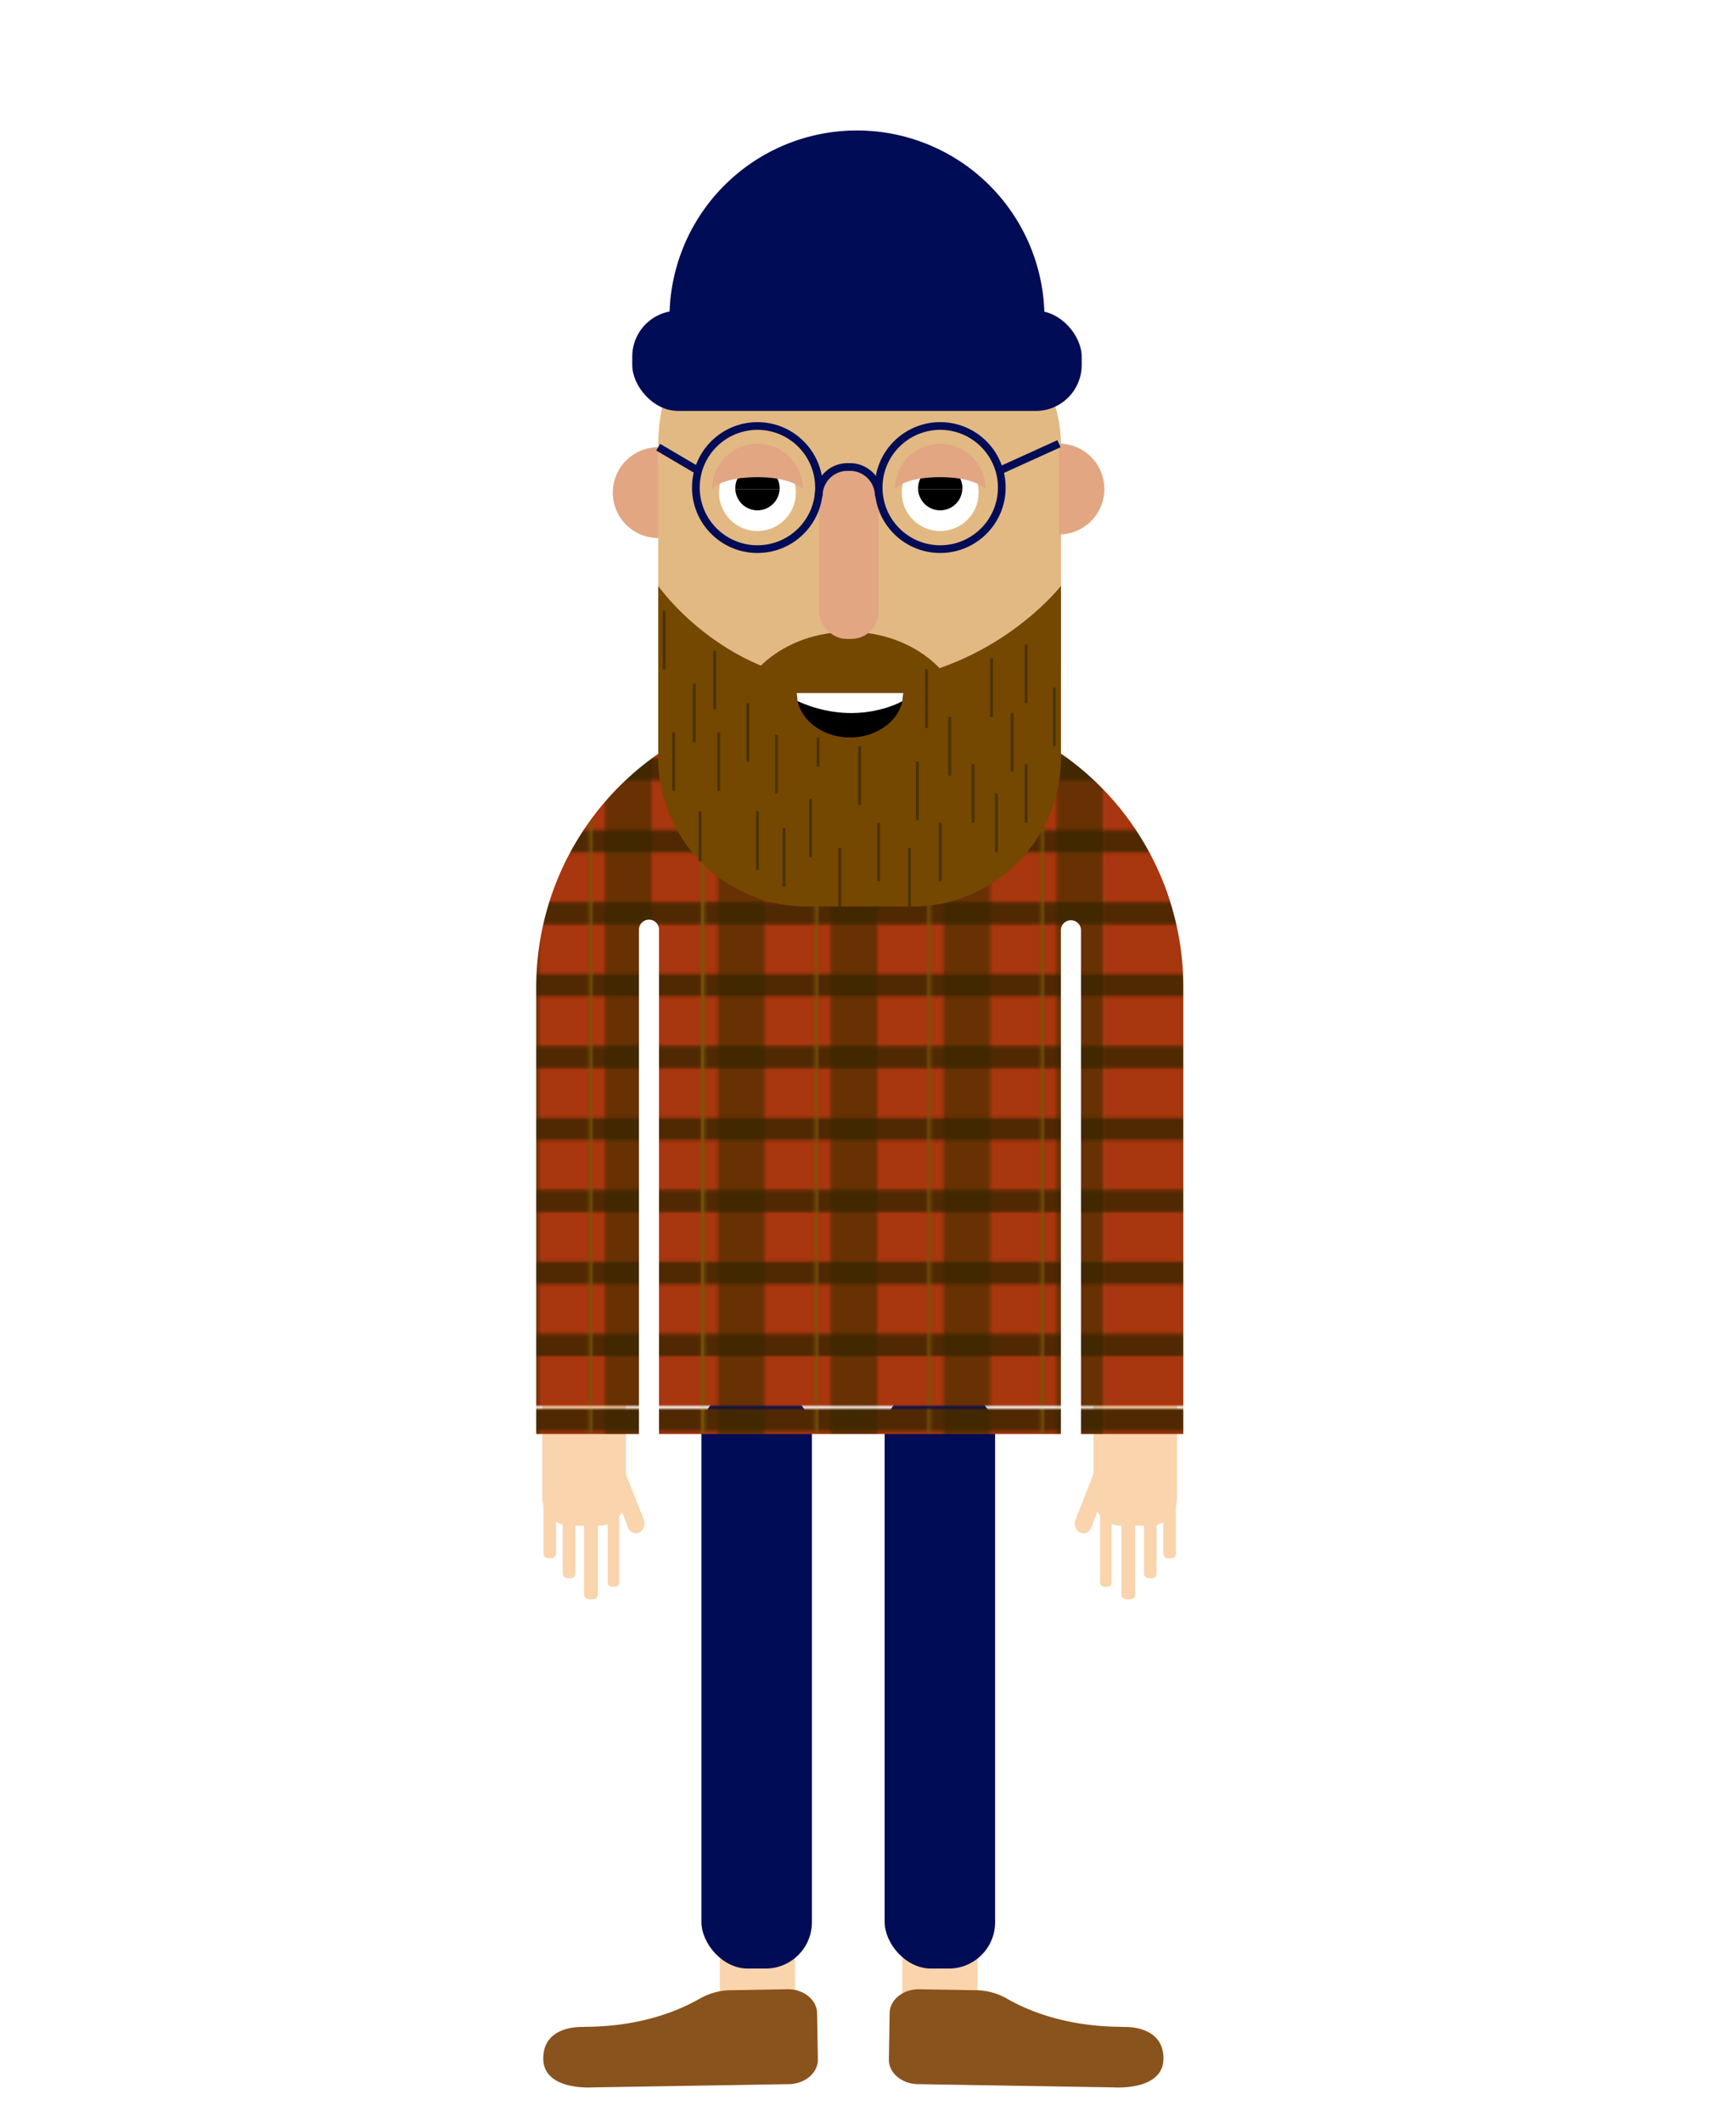 <svg id="Layer_1" data-name="Layer 1" xmlns="http://www.w3.org/2000/svg" xmlns:xlink="http://www.w3.org/1999/xlink" width="450" height="550" viewBox="0 0 450 550"><defs><style>.cls-1,.cls-13,.cls-14{fill:none;}.cls-2{fill:#a8360e;}.cls-3{fill:#553000;}.cls-3,.cls-4{opacity:0.76;}.cls-4,.cls-5{fill:#352600;}.cls-5{stroke:#7c5508;}.cls-13,.cls-14,.cls-5{stroke-miterlimit:10;}.cls-6{fill:#f9d4ac;}.cls-7{fill:#000c55;}.cls-8{fill:url(#New_Pattern_Swatch_3);}.cls-9{fill:#e2b983;}.cls-10{fill:#744800;}.cls-11{fill:#e2a683;}.cls-12{fill:#fff;}.cls-13{stroke:#000c55;stroke-width:2px;}.cls-14{stroke:#4c3202;stroke-width:0.75px;}.cls-15{fill:#89531d;}</style><pattern id="New_Pattern_Swatch_3" data-name="New Pattern Swatch 3" width="279.97" height="270.04" patternTransform="translate(73.82 -46.72) scale(0.76)" patternUnits="userSpaceOnUse" viewBox="0 0 279.97 270.04"><rect class="cls-1" width="279.97" height="270.04"/><rect class="cls-2" width="279.97" height="270.04"/><rect class="cls-3" x="263.23" width="15.87" height="270.04"/><rect class="cls-3" x="224.73" width="15.87" height="270.04"/><rect class="cls-3" x="186.23" width="15.87" height="270.04"/><rect class="cls-3" x="147.73" width="15.87" height="270.04"/><rect class="cls-3" x="109.23" width="15.87" height="270.04"/><rect class="cls-3" x="70.73" width="15.87" height="270.04"/><rect class="cls-3" x="32.23" width="15.87" height="270.04"/><polygon class="cls-4" points="279.97 252.99 279.97 245.44 0 245.44 0 252.99 279.97 252.99"/><polygon class="cls-4" points="279.97 228.44 279.97 220.9 0 220.9 0 228.44 279.97 228.44"/><polygon class="cls-4" points="279.97 203.9 279.97 196.35 0 196.35 0 203.9 279.97 203.9"/><polygon class="cls-4" points="279.97 179.35 279.97 171.81 0 171.81 0 179.35 279.97 179.35"/><polygon class="cls-4" points="279.97 154.81 279.97 147.26 0 147.26 0 154.81 279.97 154.81"/><polygon class="cls-4" points="279.97 130.26 279.97 122.72 0 122.72 0 130.26 279.97 130.26"/><polygon class="cls-4" points="279.97 105.72 279.97 98.18 0 98.18 0 105.72 279.97 105.72"/><polygon class="cls-4" points="279.97 81.18 279.97 73.63 0 73.63 0 81.18 279.97 81.18"/><polygon class="cls-4" points="279.97 56.63 279.97 49.09 0 49.09 0 56.63 279.97 56.63"/><polygon class="cls-4" points="279.97 32.09 279.97 24.54 0 24.54 0 32.09 279.97 32.09"/><polygon class="cls-4" points="279.97 7.54 279.97 0 0 0 0 7.54 279.97 7.54"/><line class="cls-5" x1="258.26" x2="258.26" y2="270.04"/><line class="cls-5" x1="219.82" x2="219.82" y2="270.04"/><line class="cls-5" x1="181.24" x2="181.24" y2="270.04"/><line class="cls-5" x1="142.42" x2="142.42" y2="270.04"/><line class="cls-5" x1="142.78" x2="142.78" y2="270.04"/><line class="cls-5" x1="104.24" x2="104.24" y2="270.04"/><line class="cls-5" x1="65.74" x2="65.74" y2="270.04"/><line class="cls-5" x1="27.22" x2="27.22" y2="270.04"/></pattern></defs><title>aevar</title><rect class="cls-6" x="186.59" y="493.66" width="19.5" height="33.26" rx="8.93" ry="8.93"/><rect class="cls-6" x="233.89" y="493.66" width="19.5" height="33.26" rx="8.93" ry="8.93"/><rect class="cls-7" x="229.32" y="359.36" width="28.63" height="150.94" rx="12" ry="12"/><rect class="cls-7" x="181.83" y="359.36" width="28.63" height="150.94" rx="12" ry="12"/><path class="cls-6" d="M279.92,397.26h0a2.64,2.64,0,0,1-1.14-3.31l5.23-13.3a2.15,2.15,0,0,1,2.95-1.28h0a2.65,2.65,0,0,1,1.13,3.31L282.86,396A2.14,2.14,0,0,1,279.92,397.26Z"/><rect class="cls-6" x="283.44" y="352.03" width="21.66" height="43.47" rx="7.05" ry="7.05"/><rect class="cls-6" x="301.53" y="387" width="3.27" height="16.93" rx="1.14" ry="1.14" transform="translate(606.33 790.93) rotate(-180)"/><rect class="cls-6" x="296.54" y="391.11" width="3.27" height="18.01" rx="1.14" ry="1.14" transform="translate(596.35 800.22) rotate(-180)"/><rect class="cls-6" x="290.69" y="391.54" width="3.57" height="23.05" rx="1.24" ry="1.24" transform="translate(584.95 806.13) rotate(180)"/><rect class="cls-6" x="285.17" y="390.09" width="2.97" height="21.25" rx="1.04" ry="1.04" transform="translate(573.3 801.44) rotate(180)"/><path class="cls-6" d="M165.75,397.26h0a2.65,2.65,0,0,0,1.14-3.31l-5.24-13.3a2.14,2.14,0,0,0-2.94-1.28h0a2.66,2.66,0,0,0-1.14,3.31l5.24,13.3A2.14,2.14,0,0,0,165.75,397.26Z"/><rect class="cls-6" x="140.57" y="352.03" width="21.66" height="43.47" rx="7.05" ry="7.05"/><rect class="cls-6" x="140.87" y="387" width="3.27" height="16.93" rx="1.14" ry="1.14"/><rect class="cls-6" x="145.86" y="391.11" width="3.27" height="18.01" rx="1.14" ry="1.14"/><rect class="cls-6" x="151.41" y="391.54" width="3.57" height="23.05" rx="1.24" ry="1.24"/><rect class="cls-6" x="157.53" y="390.09" width="2.97" height="21.25" rx="1.04" ry="1.04"/><path class="cls-8" d="M233.26,182.24H212.41A73.65,73.65,0,0,0,139,255.67V371.75h26.63V241a2.6,2.6,0,0,1,5.2,0V371.75H275V241a2.61,2.61,0,0,1,5.21,0V371.75h26.53V255.67A73.65,73.65,0,0,0,233.26,182.24Z"/><rect class="cls-9" x="170.62" y="67.64" width="104.42" height="150.9" rx="47.82" ry="47.82"/><path class="cls-10" d="M236.43,235H209.24a38.62,38.62,0,0,1-38.62-38.62V151.88s17.51,25.27,49.4,25.27c35.44,0,55-25.27,55-25.27v44.54A38.63,38.63,0,0,1,236.43,235Z"/><path class="cls-11" d="M170.62,115.93a11.77,11.77,0,0,0,0,23.54"/><path class="cls-11" d="M274.5,115a11.77,11.77,0,0,1,0,23.54"/><circle class="cls-12" cx="243.72" cy="127.7" r="9.96"/><path d="M249.45,126.79a5.74,5.74,0,0,1-11.47,0"/><path d="M238,126.8a5.74,5.74,0,1,1,11.47,0"/><path class="cls-10" d="M190,188.84c0-13.84,13.46-25.05,30.06-25.05s30.06,11.21,30.06,25.05"/><rect class="cls-11" x="212.3" y="122.03" width="15.45" height="43.59" rx="7.07" ry="7.07"/><path class="cls-13" d="M212.23,128.67a7.47,7.47,0,0,1,7.28-7.61h1a7.48,7.48,0,0,1,7.28,7.61"/><line class="cls-14" x1="179.95" y1="177.24" x2="179.95" y2="192.44"/><line class="cls-14" x1="193.86" y1="182.24" x2="193.86" y2="197.44"/><line class="cls-14" x1="186.32" y1="189.84" x2="186.32" y2="205.04"/><line class="cls-14" x1="201.28" y1="190.48" x2="201.28" y2="205.69"/><line class="cls-14" x1="196.34" y1="210.29" x2="196.34" y2="225.49"/><line class="cls-14" x1="210.11" y1="207.06" x2="210.11" y2="222.26"/><line class="cls-14" x1="222.83" y1="193.46" x2="222.83" y2="208.67"/><line class="cls-14" x1="227.76" y1="213.29" x2="227.76" y2="228.49"/><line class="cls-14" x1="237.79" y1="197.44" x2="237.79" y2="212.65"/><line class="cls-14" x1="243.72" y1="213.29" x2="243.72" y2="228.49"/><line class="cls-14" x1="235.74" y1="219.84" x2="235.74" y2="235.04"/><line class="cls-14" x1="246.17" y1="185.86" x2="246.17" y2="201.07"/><line class="cls-14" x1="252.23" y1="198.08" x2="252.23" y2="213.29"/><line class="cls-14" x1="258.29" y1="205.69" x2="258.29" y2="220.89"/><line class="cls-14" x1="266" y1="198.08" x2="266" y2="213.29"/><line class="cls-14" x1="262.36" y1="184.84" x2="262.36" y2="200.04"/><line class="cls-14" x1="273.31" y1="178.26" x2="273.31" y2="193.46"/><line class="cls-14" x1="266" y1="167.04" x2="266" y2="182.24"/><line class="cls-14" x1="257.02" y1="170.66" x2="257.02" y2="185.86"/><line class="cls-14" x1="240.17" y1="173.53" x2="240.17" y2="188.73"/><line class="cls-14" x1="172.13" y1="158.33" x2="172.13" y2="173.53"/><line class="cls-14" x1="174.61" y1="189.84" x2="174.61" y2="205.04"/><line class="cls-14" x1="185.28" y1="168.71" x2="185.28" y2="183.91"/><line class="cls-14" x1="212.06" y1="191.17" x2="212.06" y2="198.77"/><line class="cls-14" x1="217.68" y1="219.84" x2="217.68" y2="235.04"/><line class="cls-14" x1="181.47" y1="210.29" x2="181.47" y2="223.26"/><line class="cls-14" x1="203.22" y1="214.66" x2="203.22" y2="229.86"/><rect class="cls-7" x="163.89" y="80.55" width="116.5" height="25.97" rx="11.89" ry="11.89"/><path class="cls-7" d="M173.54,82.42a48.6,48.6,0,0,1,97.2,0"/><circle class="cls-13" cx="196.34" cy="126.39" r="15.96"/><circle class="cls-13" cx="243.72" cy="126.39" r="15.96"/><line class="cls-13" x1="180.99" y1="122.03" x2="170.62" y2="115.93"/><line class="cls-13" x1="259.06" y1="122.03" x2="274.5" y2="115.02"/><path class="cls-11" d="M255.49,126.79a11.77,11.77,0,0,0-23.54,0s2.24-3.09,11.77-3.09C252.78,123.7,255.49,126.79,255.49,126.79Z"/><circle class="cls-12" cx="196.34" cy="127.7" r="9.96"/><path d="M202.08,126.79a5.74,5.74,0,0,1-11.47,0"/><path d="M190.61,126.8a5.74,5.74,0,1,1,11.47,0"/><path class="cls-11" d="M208.11,126.79a11.77,11.77,0,0,0-23.54,0s2.24-3.09,11.77-3.09C205.4,123.7,208.11,126.79,208.11,126.79Z"/><path d="M234.16,179.65c0,6.36-6.19,11.52-13.82,11.52s-13.83-5.16-13.83-11.52"/><path class="cls-12" d="M233.91,181.75s-11.74,6.95-27.17,0l-.23-2.1h27.65Z"/><path class="cls-15" d="M230.41,533.85c-.06,3.48,3.31,6.35,7.51,6.42l50.85.84s12.67.93,12.81-7.33c.15-9-10.35-8.33-10.35-8.33-1.11-.21-16.21.7-30.34-7.42a16.5,16.5,0,0,0-7.94-2.11l-14.62-.25c-4.21-.07-7.66,2.69-7.72,6.17Z"/><path class="cls-15" d="M212,533.85c.06,3.48-3.3,6.35-7.51,6.42l-50.85.84s-12.67.93-12.81-7.33c-.15-9,10.35-8.33,10.35-8.33,1.12-.21,16.21.7,30.34-7.42a16.5,16.5,0,0,1,7.94-2.11l14.62-.25c4.21-.07,7.66,2.69,7.72,6.17Z"/></svg>
